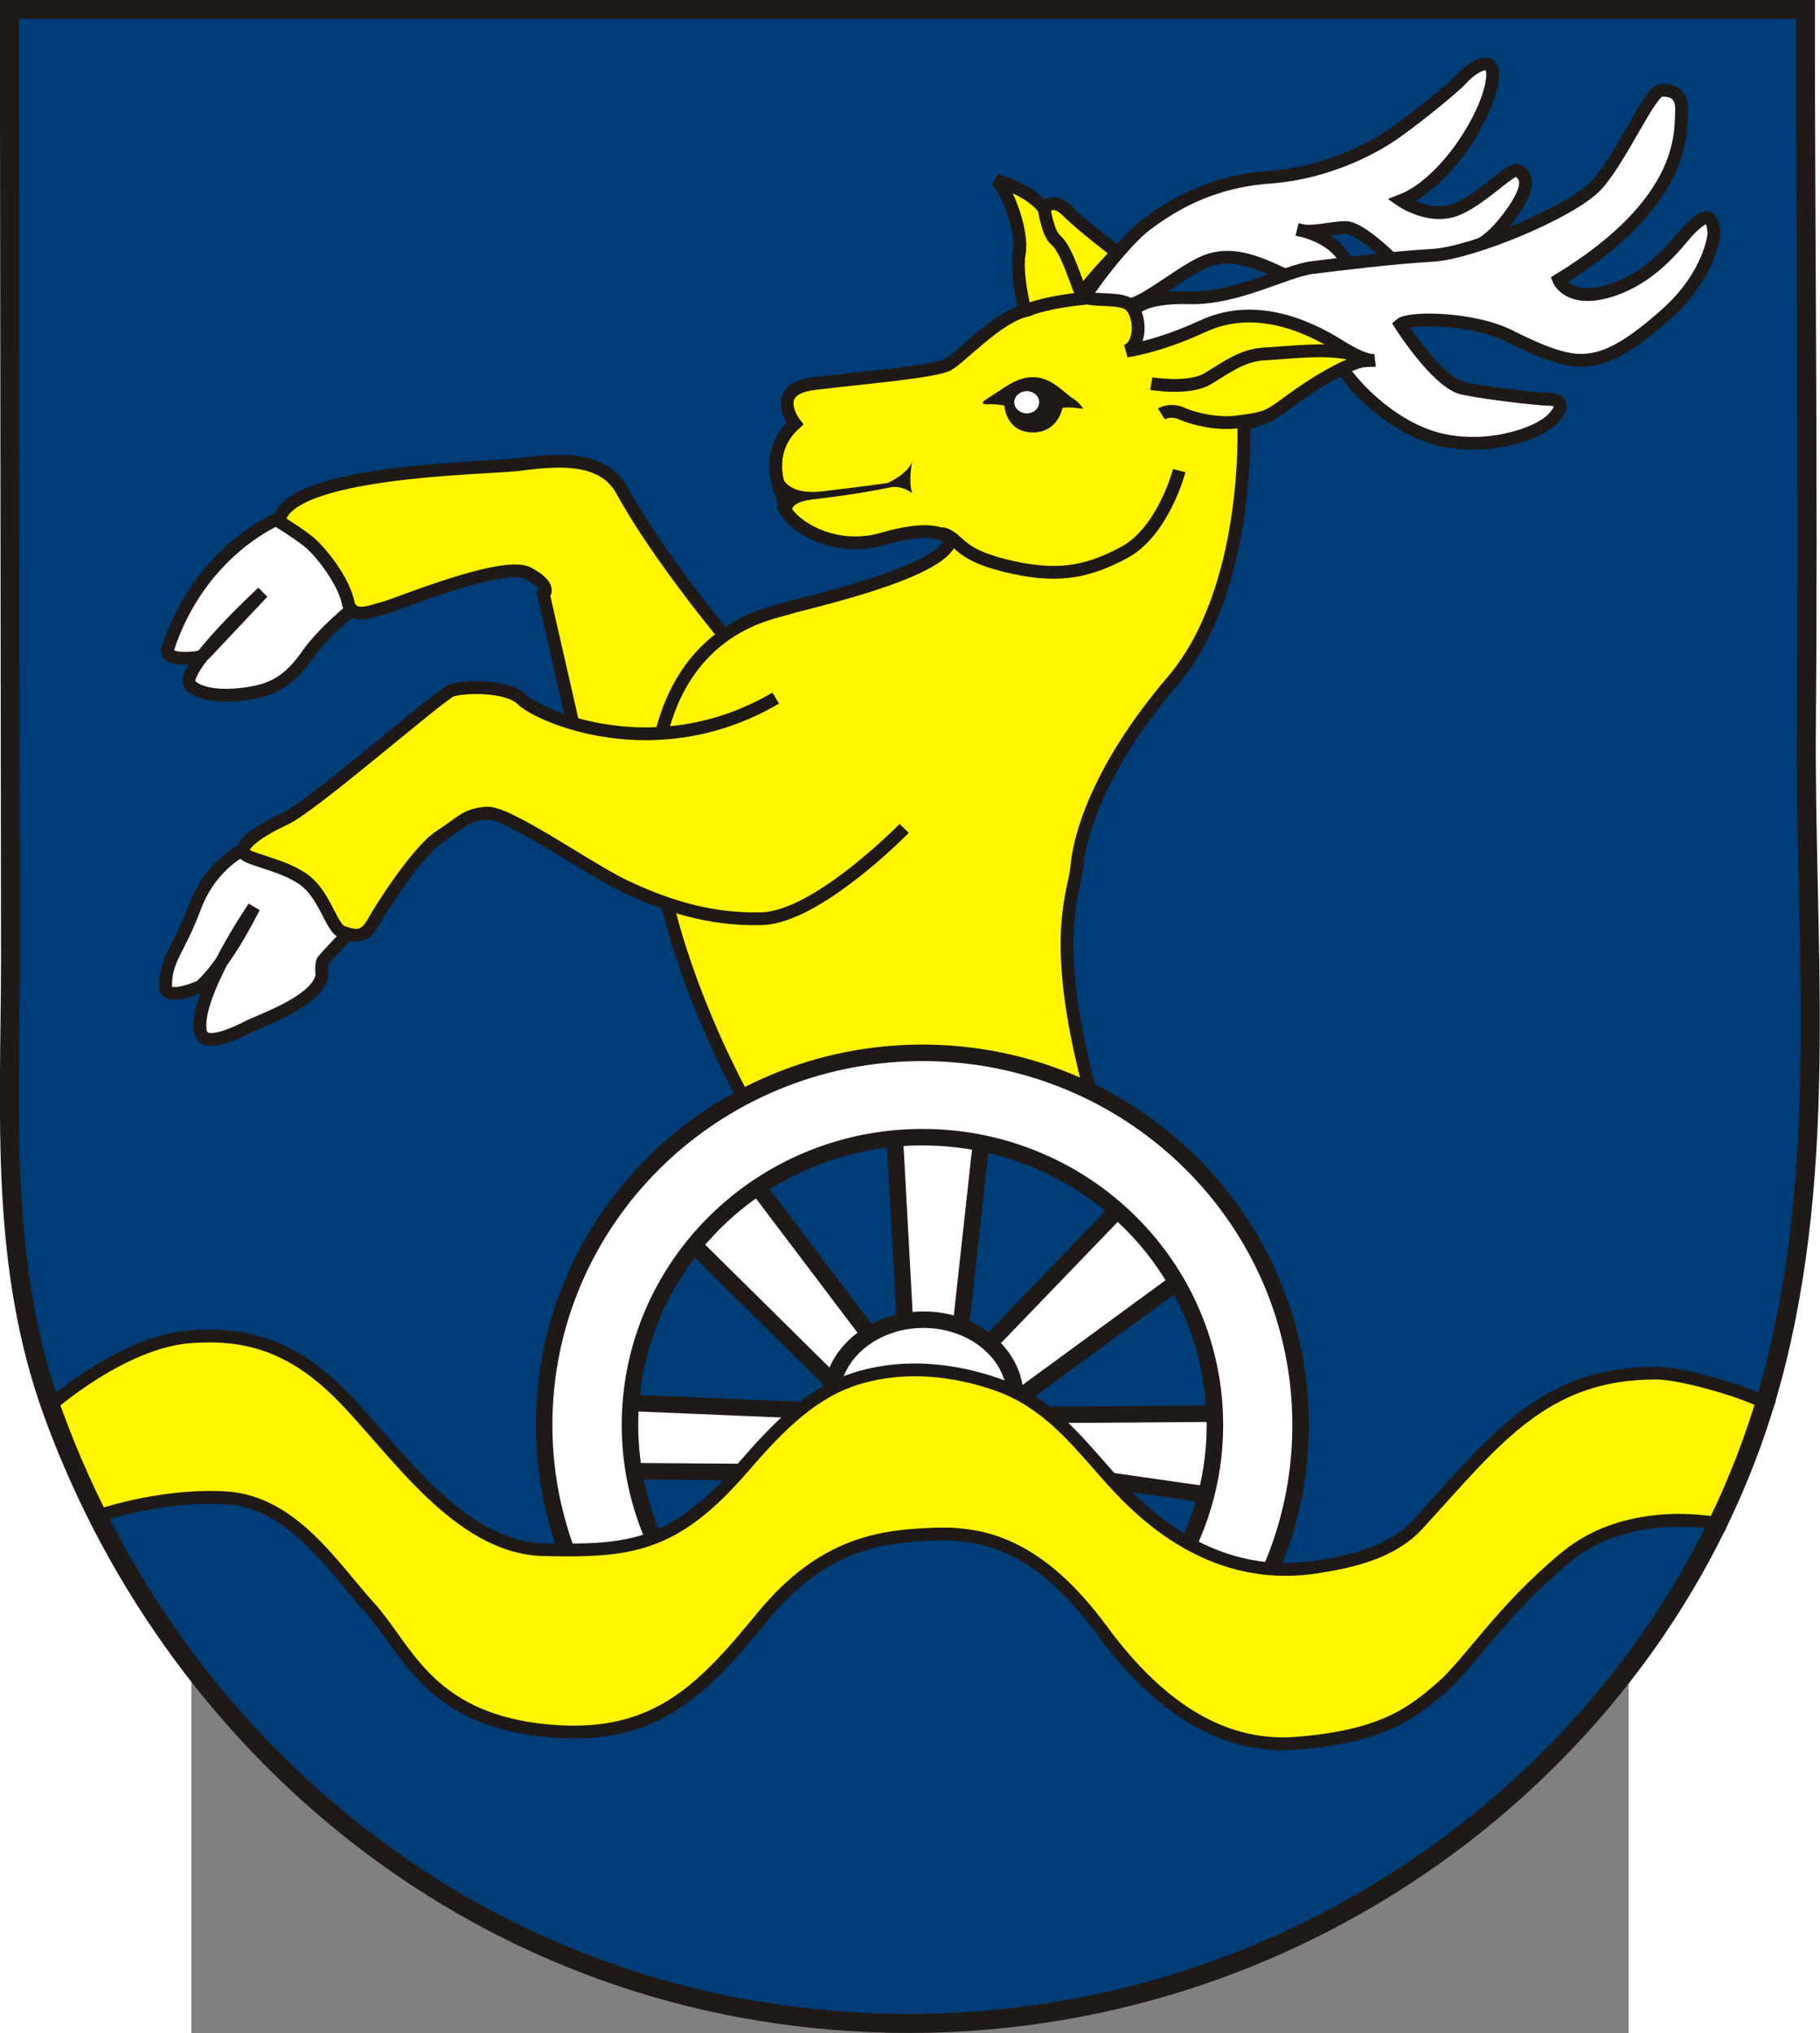 <?xml version="1.0" encoding="UTF-8" standalone="no"?>
<!-- Creator: CorelDRAW -->
<svg
   xmlns:dc="http://purl.org/dc/elements/1.1/"
   xmlns:cc="http://web.resource.org/cc/"
   xmlns:rdf="http://www.w3.org/1999/02/22-rdf-syntax-ns#"
   xmlns:svg="http://www.w3.org/2000/svg"
   xmlns="http://www.w3.org/2000/svg"
   xmlns:sodipodi="http://sodipodi.sourceforge.net/DTD/sodipodi-0.dtd"
   xmlns:inkscape="http://www.inkscape.org/namespaces/inkscape"
   xml:space="preserve"
   width="744"
   height="830.99"
   style="shape-rendering:geometricPrecision; text-rendering:geometricPrecision; image-rendering:optimizeQuality; fill-rule:evenodd; clip-rule:evenodd"
   viewBox="0 0 210 297"
   id="svg2"
   sodipodi:version="0.32"
   inkscape:version="0.45.1"
   sodipodi:docname="SŁO Kraj Bratysławski COA.svg"
   inkscape:output_extension="org.inkscape.output.svg.inkscape"
   sodipodi:docbase="C:\Users\Mistrz\Desktop"
   version="1.0"><rect x="0" y="0" width="210" height="297" fill="#808080" stroke="none"/><sodipodi:namedview
   inkscape:window-height="480"
   inkscape:window-width="640"
   inkscape:pageshadow="2"
   inkscape:pageopacity="0.0"
   guidetolerance="10.0"
   gridtolerance="10.0"
   objecttolerance="10.0"
   borderopacity="1.0"
   bordercolor="#666666"
   pagecolor="#ffffff"
   id="base" />
 <defs
   id="defs4">
  <style
   type="text/css"
   id="style6">
   
    .str0 {stroke:#1F1A17;stroke-width:0.076}
    .str1 {stroke:#1F1A17;stroke-width:0.098}
    .str2 {stroke:#1F1A17;stroke-width:0.113}
    .fil2 {fill:none;fill-rule:nonzero}
    .fil0 {fill:#003D76;fill-rule:nonzero}
    .fil4 {fill:#1F1A17;fill-rule:nonzero}
    .fil3 {fill:#FFF500;fill-rule:nonzero}
    .fil1 {fill:white;fill-rule:nonzero}
   
  </style>
 </defs>
 <g
   id="Warstwa_x0020_1"
   transform="matrix(24.593,0,0,24.593,-3001.552,-3138.916)">
  <g
   id="_104786920">
   <path
   id="_118028224"
   class="fil0"
   d="M 131.638,127.69 L 120.968,127.69 C 120.968,128.365 120.972,129.041 120.968,129.715 C 120.961,130.927 120.979,132.14 120.975,133.352 C 120.972,134.274 120.91,135.157 121.229,136.031 C 121.98,138.09 123.889,139.653 126.314,139.653 C 128.783,139.653 130.862,137.972 131.439,135.825 C 131.783,134.543 131.632,133.229 131.644,131.917 C 131.654,130.761 131.643,129.603 131.636,128.447 C 131.634,128.195 131.638,127.942 131.638,127.69 L 131.638,127.69 z "
   style="fill:#003d76;fill-rule:nonzero" />
   <path
   id="_118029232"
   class="fil1"
   d="M 127.62,129.443 C 127.62,129.443 127.322,129.476 127.348,129.417 C 127.374,129.357 127.587,129.072 127.719,128.971 C 127.852,128.872 128.084,128.714 128.455,128.687 C 128.827,128.66 129.106,128.488 129.185,128.434 C 129.264,128.381 129.536,128.17 129.602,128.096 C 129.669,128.024 129.822,127.931 129.769,128.156 C 129.715,128.381 129.477,128.734 129.238,128.826 C 129.238,128.826 129.391,128.932 129.543,128.886 C 129.696,128.84 129.888,128.627 129.927,128.647 C 129.967,128.667 130.02,128.714 129.908,128.879 C 129.795,129.046 129.709,129.085 129.709,129.085 C 129.709,129.085 129.503,129.25 129.171,129.164 C 129.171,129.164 128.992,128.986 128.906,128.986 C 128.82,128.986 128.701,129.025 128.621,128.998 C 128.621,128.998 128.873,129.039 128.925,129.23 C 128.925,129.23 128.714,129.35 128.522,129.257 C 128.329,129.164 128.19,129.131 128.052,129.197 C 127.912,129.263 127.699,129.443 127.62,129.443 z "
   style="fill:#ffffff;fill-rule:nonzero" />
   <path
   id="_118029136"
   class="fil2 str0"
   d="M 127.62,129.443 C 127.62,129.443 127.322,129.476 127.348,129.417 C 127.374,129.357 127.587,129.072 127.719,128.971 C 127.852,128.872 128.084,128.714 128.455,128.687 C 128.827,128.66 129.106,128.488 129.185,128.434 C 129.264,128.381 129.536,128.17 129.602,128.096 C 129.669,128.024 129.822,127.931 129.769,128.156 C 129.715,128.381 129.477,128.734 129.238,128.826 C 129.238,128.826 129.391,128.932 129.543,128.886 C 129.696,128.84 129.888,128.627 129.927,128.647 C 129.967,128.667 130.02,128.714 129.908,128.879 C 129.795,129.046 129.709,129.085 129.709,129.085 C 129.709,129.085 129.503,129.25 129.171,129.164 C 129.171,129.164 128.992,128.986 128.906,128.986 C 128.82,128.986 128.701,129.025 128.621,128.998 C 128.621,128.998 128.873,129.039 128.925,129.23 C 128.925,129.23 128.714,129.35 128.522,129.257 C 128.329,129.164 128.19,129.131 128.052,129.197 C 127.912,129.263 127.699,129.443 127.62,129.443 z "
   style="fill:none;fill-rule:nonzero;stroke:#1f1a17;stroke-width:0.076" />
   <path
   id="_104791528"
   class="fil1"
   d="M 127.653,129.476 C 127.653,129.476 127.693,129.396 127.978,129.403 C 128.263,129.41 128.548,129.244 128.708,129.224 C 128.866,129.204 129.192,129.164 129.424,129.151 C 129.656,129.138 130.254,128.892 130.398,128.733 C 130.544,128.574 130.716,128.17 130.783,128.17 C 130.849,128.17 130.909,128.189 130.902,128.302 C 130.895,128.415 130.935,128.833 130.173,129.297 C 130.173,129.297 130.232,129.443 130.492,129.357 C 130.75,129.27 130.889,129.058 130.949,128.998 C 131.009,128.938 131.088,128.865 131.095,129.024 C 131.095,129.024 131.075,129.263 130.816,129.496 C 130.558,129.728 130.431,129.767 130.326,129.774 C 130.22,129.781 130.087,129.735 129.875,129.628 C 129.663,129.523 129.284,129.516 129.232,129.562 C 129.232,129.562 129.45,129.907 129.603,129.941 C 129.756,129.973 130.06,130.006 130.107,130.006 C 130.153,130.006 130.232,130.02 130.14,130.119 C 130.047,130.219 129.728,130.318 129.443,130.239 C 129.159,130.159 128.919,129.9 128.853,129.767 C 128.787,129.634 128.005,129.634 128.005,129.634 L 127.64,129.787 L 127.554,129.722 L 127.653,129.476 L 127.653,129.476 z "
   style="fill:#ffffff;fill-rule:nonzero" />
   <path
   id="_104784880"
   class="fil2 str0"
   d="M 127.653,129.476 C 127.653,129.476 127.693,129.396 127.978,129.403 C 128.263,129.41 128.548,129.244 128.708,129.224 C 128.866,129.204 129.192,129.164 129.424,129.151 C 129.656,129.138 130.254,128.892 130.398,128.733 C 130.544,128.574 130.716,128.17 130.783,128.17 C 130.849,128.17 130.909,128.189 130.902,128.302 C 130.895,128.415 130.935,128.833 130.173,129.297 C 130.173,129.297 130.232,129.443 130.492,129.357 C 130.75,129.27 130.889,129.058 130.949,128.998 C 131.009,128.938 131.088,128.865 131.095,129.024 C 131.095,129.024 131.075,129.263 130.816,129.496 C 130.558,129.728 130.431,129.767 130.326,129.774 C 130.22,129.781 130.087,129.735 129.875,129.628 C 129.663,129.523 129.284,129.516 129.232,129.562 C 129.232,129.562 129.45,129.907 129.603,129.941 C 129.756,129.973 130.06,130.006 130.107,130.006 C 130.153,130.006 130.232,130.02 130.14,130.119 C 130.047,130.219 129.728,130.318 129.443,130.239 C 129.159,130.159 128.919,129.9 128.853,129.767 C 128.787,129.634 128.005,129.634 128.005,129.634 L 127.64,129.787 L 127.554,129.722 L 127.653,129.476 L 127.653,129.476 z "
   style="fill:none;fill-rule:nonzero;stroke:#1f1a17;stroke-width:0.076" />
   <path
   id="_104790808"
   class="fil1"
   d="M 122.566,130.715 C 122.566,130.715 122.103,130.901 121.91,131.485 C 121.91,131.485 121.876,131.552 122.036,131.544 C 122.058,131.543 122.102,131.542 122.127,131.52 L 122.473,131.153 C 122.473,131.153 121.963,131.624 122.043,131.704 C 122.122,131.783 122.322,131.77 122.44,131.743 C 122.559,131.717 122.646,131.657 122.739,131.524 C 122.831,131.392 123.004,131.253 123.004,131.253 C 123.004,131.253 122.991,130.894 122.646,130.735 L 122.566,130.715 L 122.566,130.715 z "
   style="fill:#ffffff;fill-rule:nonzero" />
   <path
   id="_104787568"
   class="fil2 str0"
   d="M 122.566,130.715 C 122.566,130.715 122.103,130.901 121.91,131.485 C 121.91,131.485 121.876,131.552 122.036,131.544 C 122.058,131.543 122.102,131.542 122.127,131.52 L 122.473,131.153 C 122.473,131.153 121.963,131.624 122.043,131.704 C 122.122,131.783 122.322,131.77 122.44,131.743 C 122.559,131.717 122.646,131.657 122.739,131.524 C 122.831,131.392 123.004,131.253 123.004,131.253 C 123.004,131.253 122.991,130.894 122.646,130.735 L 122.566,130.715 L 122.566,130.715 z "
   style="fill:none;fill-rule:nonzero;stroke:#1f1a17;stroke-width:0.076" />
   <path
   id="_104784904"
   class="fil3"
   d="M 125.258,131.462 C 125.258,131.462 124.826,130.949 124.609,130.55 C 124.488,130.328 124.193,130.369 123.982,130.395 C 123.803,130.416 122.613,130.428 122.57,130.732 C 122.57,130.732 122.694,130.808 122.753,130.858 C 122.835,130.929 122.957,131.097 122.98,131.212 C 123.003,131.325 123.14,131.257 123.196,131.245 C 123.253,131.233 123.903,130.96 124.051,131.04 C 124.199,131.12 124.141,131.166 124.141,131.166 L 124.336,132.02 L 124.974,132.077 L 125.258,131.462 L 125.258,131.462 z "
   style="fill:#fff500;fill-rule:nonzero" />
   <path
   id="_104788168"
   class="fil2 str0"
   d="M 125.258,131.462 C 125.258,131.462 124.826,130.949 124.609,130.55 C 124.488,130.328 124.193,130.369 123.982,130.395 C 123.803,130.416 122.613,130.428 122.57,130.732 C 122.57,130.732 122.694,130.808 122.753,130.858 C 122.835,130.929 122.957,131.097 122.98,131.212 C 123.003,131.325 123.14,131.257 123.196,131.245 C 123.253,131.233 123.903,130.96 124.051,131.04 C 124.199,131.12 124.141,131.166 124.141,131.166 L 124.336,132.02 L 124.974,132.077 L 125.258,131.462 L 125.258,131.462 z "
   style="fill:none;fill-rule:nonzero;stroke:#1f1a17;stroke-width:0.076" />
   <path
   id="_104791984"
   class="fil3"
   d="M 125.339,134.173 C 125.339,134.173 124.712,133.068 124.803,132.214 C 124.894,131.359 125.498,131.279 125.6,131.245 C 125.703,131.212 126.501,131.04 126.558,130.847 C 126.558,130.847 126.513,130.732 126.159,130.835 C 125.806,130.938 125.522,130.679 125.572,130.607 C 125.572,130.607 125.569,130.604 125.559,130.578 C 125.523,130.494 125.469,130.3 125.635,130.151 C 125.635,130.151 125.475,129.946 125.749,129.913 C 126.022,129.879 126.466,129.844 126.546,129.799 C 126.626,129.753 126.831,129.525 127.002,129.48 C 127.002,129.48 126.945,129.262 126.968,129.138 C 126.99,129.013 126.899,128.762 126.831,128.705 C 126.831,128.705 127.036,128.762 127.116,128.876 C 127.116,128.876 127.161,128.796 127.252,128.887 C 127.343,128.978 127.55,129.135 127.55,129.135 C 127.55,129.135 127.325,129.368 127.343,129.389 C 127.377,129.428 127.526,129.4 127.606,129.434 C 127.685,129.468 127.708,129.673 127.606,129.719 C 127.606,129.719 127.788,129.697 128.061,129.571 C 128.408,129.411 128.756,129.617 128.881,129.696 C 129.029,129.787 129.077,129.775 129.077,129.775 C 129.077,129.775 129.019,129.775 128.995,129.781 C 128.891,129.81 128.732,129.901 128.573,130.018 C 128.473,130.093 128.424,130.124 128.301,130.151 C 128.301,130.151 128.346,131.131 127.879,131.679 C 127.413,132.225 127.321,132.635 127.31,132.783 C 127.298,132.931 127.15,133.194 127.377,134.071 L 127.423,134.184 L 125.339,134.173 L 125.339,134.173 z "
   style="fill:#fff500;fill-rule:nonzero" />
   <path
   id="_104790880"
   class="fil2 str0"
   d="M 125.339,134.173 C 125.339,134.173 124.712,133.068 124.803,132.214 C 124.894,131.359 125.498,131.279 125.6,131.245 C 125.703,131.212 126.501,131.04 126.558,130.847 C 126.558,130.847 126.513,130.732 126.159,130.835 C 125.806,130.938 125.522,130.679 125.572,130.607 C 125.572,130.607 125.569,130.604 125.559,130.578 C 125.523,130.494 125.469,130.3 125.635,130.151 C 125.635,130.151 125.475,129.946 125.749,129.913 C 126.022,129.879 126.466,129.844 126.546,129.799 C 126.626,129.753 126.831,129.525 127.002,129.48 C 127.002,129.48 126.945,129.262 126.968,129.138 C 126.99,129.013 126.899,128.762 126.831,128.705 C 126.831,128.705 127.036,128.762 127.116,128.876 C 127.116,128.876 127.161,128.796 127.252,128.887 C 127.343,128.978 127.55,129.135 127.55,129.135 C 127.55,129.135 127.325,129.368 127.343,129.389 C 127.377,129.428 127.526,129.4 127.606,129.434 C 127.685,129.468 127.708,129.673 127.606,129.719 C 127.606,129.719 127.788,129.697 128.061,129.571 C 128.408,129.411 128.756,129.617 128.881,129.696 C 129.029,129.787 129.077,129.775 129.077,129.775 C 129.077,129.775 129.019,129.775 128.995,129.781 C 128.891,129.81 128.732,129.901 128.573,130.018 C 128.473,130.093 128.424,130.124 128.301,130.151 C 128.301,130.151 128.346,131.131 127.879,131.679 C 127.413,132.225 127.321,132.635 127.31,132.783 C 127.298,132.931 127.15,133.194 127.377,134.071 L 127.423,134.184 L 125.339,134.173 L 125.339,134.173 z "
   style="fill:none;fill-rule:nonzero;stroke:#1f1a17;stroke-width:0.076" />
   <path
   id="_104791888"
   class="fil2 str0"
   d="M 127.116,128.876 C 127.116,128.876 127.136,129.018 127.182,129.058 C 127.228,129.098 127.261,129.18 127.302,129.29 C 127.348,129.416 127.35,129.408 127.35,129.408 C 127.35,129.408 127.157,129.421 126.996,129.482"
   style="fill:none;fill-rule:nonzero;stroke:#1f1a17;stroke-width:0.076" />
   <path
   id="_104785000"
   class="fil3"
   d="M 127.752,129.913 C 127.752,129.913 127.973,129.951 128.085,129.885 C 128.199,129.818 128.29,129.744 128.423,129.737 C 128.555,129.731 128.828,129.693 128.967,129.746 L 127.752,129.913 z "
   style="fill:#fff500;fill-rule:nonzero" />
   <path
   id="_104791648"
   class="fil2 str0"
   d="M 127.752,129.913 C 127.752,129.913 127.973,129.951 128.085,129.885 C 128.199,129.818 128.29,129.744 128.423,129.737 C 128.555,129.731 128.828,129.693 128.967,129.746"
   style="fill:none;fill-rule:nonzero;stroke:#1f1a17;stroke-width:0.076" />
   <path
   id="_104788504"
   class="fil4"
   d="M 126.767,130.009 C 126.767,130.009 126.822,129.973 126.887,129.931 C 126.953,129.889 127.051,129.841 127.162,129.908 C 127.22,129.943 127.244,129.973 127.286,130.001 C 127.33,130.029 127.348,130.063 127.348,130.063 C 127.348,130.063 127.244,130.047 127.224,130.059 C 127.224,130.059 127.197,130.207 127.042,130.203 C 126.887,130.198 126.879,130.043 126.879,130.043 C 126.879,130.043 126.822,130.032 126.771,130.036 C 126.771,130.036 126.729,130.036 126.767,130.009 L 126.767,130.009 z "
   style="fill:#1f1a17;fill-rule:nonzero" />
   <path
   id="_104787760"
   class="fil1"
   d="M 127.086,130.024 C 127.086,130.06 127.053,130.09 127.013,130.09 C 126.972,130.09 126.938,130.06 126.938,130.024 C 126.938,129.987 126.972,129.958 127.013,129.958 C 127.053,129.958 127.086,129.987 127.086,130.024 z "
   style="fill:#ffffff;fill-rule:nonzero" />
   <path
   id="_104791792"
   class="fil1"
   d="M 122.375,132.672 C 122.375,132.672 122.169,132.758 122.07,133.023 C 121.97,133.289 121.896,133.328 121.896,133.494 C 121.896,133.587 122.103,133.494 122.103,133.494 C 122.103,133.494 122.241,133.381 122.421,133.023 C 122.421,133.023 122.063,133.548 122.103,133.76 C 122.121,133.861 122.296,133.779 122.388,133.733 C 122.48,133.687 122.799,133.58 122.825,133.428 C 122.825,133.428 122.818,133.361 122.831,133.341 C 122.845,133.321 122.991,133.169 122.991,133.169 C 122.991,133.169 122.739,132.592 122.375,132.672 L 122.375,132.672 z "
   style="fill:#ffffff;fill-rule:nonzero" />
   <path
   id="_104791216"
   class="fil2 str0"
   d="M 122.375,132.672 C 122.375,132.672 122.169,132.758 122.07,133.023 C 121.97,133.289 121.896,133.328 121.896,133.494 C 121.896,133.587 122.103,133.494 122.103,133.494 C 122.103,133.494 122.241,133.381 122.421,133.023 C 122.421,133.023 122.063,133.548 122.103,133.76 C 122.121,133.861 122.296,133.779 122.388,133.733 C 122.48,133.687 122.799,133.58 122.825,133.428 C 122.825,133.428 122.818,133.361 122.831,133.341 C 122.845,133.321 122.991,133.169 122.991,133.169 C 122.991,133.169 122.739,132.592 122.375,132.672 L 122.375,132.672 z "
   style="fill:none;fill-rule:nonzero;stroke:#1f1a17;stroke-width:0.076" />
   <path
   id="_104788768"
   class="fil3"
   d="M 126.284,132.555 C 126.284,132.555 125.772,133.079 125.442,133.091 C 125.111,133.102 124.837,132.999 124.621,132.897 C 124.405,132.794 123.926,132.453 123.802,132.464 C 123.676,132.475 123.653,132.521 123.528,132.601 C 123.402,132.681 123.187,133.01 123.13,133.113 C 123.073,133.216 123.015,133.193 122.947,133.171 C 122.878,133.148 122.844,132.942 122.707,132.852 C 122.571,132.76 122.355,132.737 122.355,132.691 C 122.355,132.646 122.434,132.578 122.605,132.498 C 122.776,132.418 123.528,131.758 123.596,131.735 C 123.664,131.712 123.926,131.701 124.017,131.792 C 124.109,131.883 124.803,132.201 125.521,131.781 L 126.284,132.555 L 126.284,132.555 z "
   style="fill:#fff500;fill-rule:nonzero" />
   <path
   id="_104791144"
   class="fil2 str0"
   d="M 126.284,132.555 C 126.284,132.555 125.772,133.079 125.442,133.091 C 125.111,133.102 124.837,132.999 124.621,132.897 C 124.405,132.794 123.926,132.453 123.802,132.464 C 123.676,132.475 123.653,132.521 123.528,132.601 C 123.402,132.681 123.187,133.01 123.13,133.113 C 123.073,133.216 123.015,133.193 122.947,133.171 C 122.878,133.148 122.844,132.942 122.707,132.852 C 122.571,132.76 122.355,132.737 122.355,132.691 C 122.355,132.646 122.434,132.578 122.605,132.498 C 122.776,132.418 123.528,131.758 123.596,131.735 C 123.664,131.712 123.926,131.701 124.017,131.792 C 124.109,131.883 124.803,132.201 125.521,131.781"
   style="fill:none;fill-rule:nonzero;stroke:#1f1a17;stroke-width:0.076" />
   <polygon
   id="_104790616"
   class="fil1"
   points="126.148,136.03 124.507,135.961 124.483,136.372 126.273,136.384 126.148,136.03 "
   style="fill:#ffffff;fill-rule:nonzero" />
   <polygon
   id="_104791912"
   class="fil2 str1"
   points="126.148,136.03 124.507,135.961 124.483,136.372 126.273,136.384 126.148,136.03 "
   style="fill:none;fill-rule:nonzero;stroke:#1f1a17;stroke-width:0.098" />
   <polygon
   id="_104785912"
   class="fil1"
   points="124.963,134.959 125.931,135.916 126.284,135.836 125.328,134.572 124.963,134.959 "
   style="fill:#ffffff;fill-rule:nonzero" />
   <polygon
   id="_104788840"
   class="fil2 str1"
   points="124.963,134.959 125.931,135.916 126.284,135.836 125.328,134.572 124.963,134.959 "
   style="fill:none;fill-rule:nonzero;stroke:#1f1a17;stroke-width:0.098" />
   <polygon
   id="_104786128"
   class="fil1"
   points="126.216,134.162 126.296,135.631 126.603,135.677 126.763,134.218 126.216,134.162 "
   style="fill:#ffffff;fill-rule:nonzero" />
   <polygon
   id="_104785696"
   class="fil2 str1"
   points="126.216,134.162 126.296,135.631 126.603,135.677 126.763,134.218 126.216,134.162 "
   style="fill:none;fill-rule:nonzero;stroke:#1f1a17;stroke-width:0.098" />
   <polygon
   id="_104787928"
   class="fil1"
   points="126.74,135.665 127.628,134.743 128.005,135.176 126.933,135.961 126.74,135.665 "
   style="fill:#ffffff;fill-rule:nonzero" />
   <polygon
   id="_104785408"
   class="fil2 str1"
   points="126.74,135.665 127.628,134.743 128.005,135.176 126.933,135.961 126.74,135.665 "
   style="fill:none;fill-rule:nonzero;stroke:#1f1a17;stroke-width:0.098" />
   <polygon
   id="_104789536"
   class="fil1"
   points="126.729,136.041 128.278,136.03 128.221,136.532 126.546,136.292 126.729,136.041 "
   style="fill:#ffffff;fill-rule:nonzero" />
   <polygon
   id="_104785096"
   class="fil2 str1"
   points="126.729,136.041 128.278,136.03 128.221,136.532 126.546,136.292 126.729,136.041 "
   style="fill:none;fill-rule:nonzero;stroke:#1f1a17;stroke-width:0.098" />
   <path
   id="_104788648"
   class="fil1"
   d="M 126.945,135.939 C 126.945,136.198 126.701,136.407 126.398,136.407 C 126.097,136.407 125.851,136.198 125.851,135.939 C 125.851,135.681 126.097,135.473 126.398,135.473 C 126.701,135.473 126.945,135.681 126.945,135.939 z "
   style="fill:#ffffff;fill-rule:nonzero" />
   <path
   id="_104791552"
   class="fil2 str1"
   d="M 126.945,135.939 C 126.945,136.198 126.701,136.407 126.398,136.407 C 126.097,136.407 125.851,136.198 125.851,135.939 C 125.851,135.681 126.097,135.473 126.398,135.473 C 126.701,135.473 126.945,135.681 126.945,135.939 z "
   style="fill:none;fill-rule:nonzero;stroke:#1f1a17;stroke-width:0.098" />
   <path
   id="_104785984"
   class="fil1"
   d="M 124.836,136.858 C 124.721,136.63 124.655,136.372 124.655,136.099 C 124.655,135.155 125.433,134.389 126.392,134.389 C 127.352,134.389 128.13,135.155 128.13,136.099 C 128.13,136.437 128.029,136.753 127.856,137.018 C 128.016,137.112 128.163,137.206 128.285,137.288 C 128.509,136.945 128.639,136.537 128.639,136.099 C 128.639,134.878 127.633,133.888 126.392,133.888 C 125.151,133.888 124.145,134.878 124.145,136.099 C 124.145,136.432 124.221,136.748 124.356,137.032 C 124.474,136.989 124.643,136.926 124.836,136.858 L 124.836,136.858 z "
   style="fill:#ffffff;fill-rule:nonzero" />
   <path
   id="_104785288"
   class="fil2 str1"
   d="M 124.836,136.858 C 124.721,136.63 124.655,136.372 124.655,136.099 C 124.655,135.155 125.433,134.389 126.392,134.389 C 127.352,134.389 128.13,135.155 128.13,136.099 C 128.13,136.437 128.029,136.753 127.856,137.018 C 128.016,137.112 128.163,137.206 128.285,137.288 C 128.509,136.945 128.639,136.537 128.639,136.099 C 128.639,134.878 127.633,133.888 126.392,133.888 C 125.151,133.888 124.145,134.878 124.145,136.099 C 124.145,136.432 124.221,136.748 124.356,137.032 C 124.474,136.989 124.643,136.926 124.836,136.858 L 124.836,136.858 z "
   style="fill:none;fill-rule:nonzero;stroke:#1f1a17;stroke-width:0.098" />
   <path
   id="_104784640"
   class="fil3"
   d="M 121.344,136.346 L 121.199,135.993 C 121.199,135.993 121.637,135.602 122.047,135.574 C 122.328,135.555 122.616,135.596 122.935,135.916 C 123.254,136.235 123.63,136.827 124.142,136.839 C 124.656,136.85 124.917,136.825 125.328,136.349 C 125.544,136.099 125.746,135.893 126.028,135.814 C 126.292,135.739 126.579,135.768 126.836,135.858 C 127.12,135.958 127.288,136.164 127.481,136.383 C 127.652,136.576 128.073,137.044 128.735,136.942 C 128.952,136.908 129.183,136.854 129.334,136.69 C 129.794,136.189 130.081,135.79 130.75,135.79 C 130.898,135.79 131.265,135.894 131.415,135.974 L 131.135,136.688 C 131.135,136.688 130.602,136.565 130.215,136.884 C 129.828,137.204 129.646,137.511 129.475,137.659 C 129.304,137.807 129.126,137.95 128.609,137.989 C 128.154,138.023 127.776,137.75 127.458,137.317 C 127.082,136.807 126.751,136.735 126.456,136.747 C 126.159,136.759 125.807,136.793 125.442,137.238 C 125.077,137.682 124.792,137.989 124.12,137.91 C 123.448,137.83 123.323,137.419 123.106,137.18 C 122.889,136.942 122.65,136.554 122.252,136.531 C 121.853,136.508 121.477,136.645 121.477,136.645 L 121.344,136.346 L 121.344,136.346 z "
   style="fill:#fff500;fill-rule:nonzero" />
   <path
   id="_104785816"
   class="fil2 str0"
   d="M 121.344,136.346 L 121.199,135.993 C 121.199,135.993 121.637,135.602 122.047,135.574 C 122.328,135.555 122.616,135.596 122.935,135.916 C 123.254,136.235 123.63,136.827 124.142,136.839 C 124.656,136.85 124.917,136.825 125.328,136.349 C 125.544,136.099 125.746,135.893 126.028,135.814 C 126.292,135.739 126.579,135.768 126.836,135.858 C 127.12,135.958 127.288,136.164 127.481,136.383 C 127.652,136.576 128.073,137.044 128.735,136.942 C 128.952,136.908 129.183,136.854 129.334,136.69 C 129.794,136.189 130.081,135.79 130.75,135.79 C 130.898,135.79 131.265,135.894 131.415,135.974 L 131.135,136.688 C 131.135,136.688 130.602,136.565 130.215,136.884 C 129.828,137.204 129.646,137.511 129.475,137.659 C 129.304,137.807 129.126,137.95 128.609,137.989 C 128.154,138.023 127.776,137.75 127.458,137.317 C 127.082,136.807 126.751,136.735 126.456,136.747 C 126.159,136.759 125.807,136.793 125.442,137.238 C 125.077,137.682 124.792,137.989 124.12,137.91 C 123.448,137.83 123.323,137.419 123.106,137.18 C 122.889,136.942 122.65,136.554 122.252,136.531 C 121.853,136.508 121.477,136.645 121.477,136.645 L 121.344,136.346 L 121.344,136.346 z "
   style="fill:none;fill-rule:nonzero;stroke:#1f1a17;stroke-width:0.076" />
   <path
   id="_104789392"
   class="fil2 str0"
   d="M 127.918,130.43 C 127.918,130.43 127.825,130.788 127.593,130.915 C 127.361,131.04 127.181,131.067 126.883,130.994 C 126.585,130.921 126.618,130.829 126.505,130.802"
   style="fill:none;fill-rule:nonzero;stroke:#1f1a17;stroke-width:0.076" />
   <path
   id="_104784712"
   class="fil4"
   d="M 125.55,130.433 C 125.55,130.433 125.552,130.584 125.806,130.552 C 126.031,130.525 126.184,130.504 126.184,130.504 C 126.184,130.504 126.303,130.452 126.331,130.378 C 126.331,130.378 126.308,130.489 126.331,130.564 C 126.331,130.564 126.285,130.523 126.216,130.527 C 126.199,130.528 126.059,130.564 125.741,130.601 C 125.669,130.609 125.581,130.634 125.628,130.716 C 125.642,130.742 125.658,130.752 125.658,130.752 C 125.658,130.752 125.538,130.679 125.561,130.606 C 125.561,130.606 125.481,130.446 125.55,130.433 L 125.55,130.433 z "
   style="fill:#1f1a17;fill-rule:nonzero" />
   <path
   id="_104790304"
   class="fil2 str0"
   d="M 127.812,130.093 C 127.812,130.093 127.865,130.059 127.938,130.093 C 128.012,130.126 128.152,130.155 128.258,130.141 C 128.364,130.128 128.408,130.12 128.467,130.094"
   style="fill:none;fill-rule:nonzero;stroke:#1f1a17;stroke-width:0.076" />
   <path
   id="_104785312"
   class="fil2 str2"
   d="M 131.638,127.69 L 120.968,127.69 L 120.975,133.352 C 120.972,134.274 120.91,135.157 121.229,136.031 C 121.98,138.09 123.889,139.653 126.314,139.653 C 128.783,139.653 130.862,137.972 131.439,135.825 C 131.783,134.543 131.632,133.229 131.644,131.917 C 131.656,130.508 131.638,129.099 131.638,127.69 L 131.638,127.69 z "
   style="fill:none;fill-rule:nonzero;stroke:#1f1a17;stroke-width:0.113" />
  </g>
 </g>
</svg>